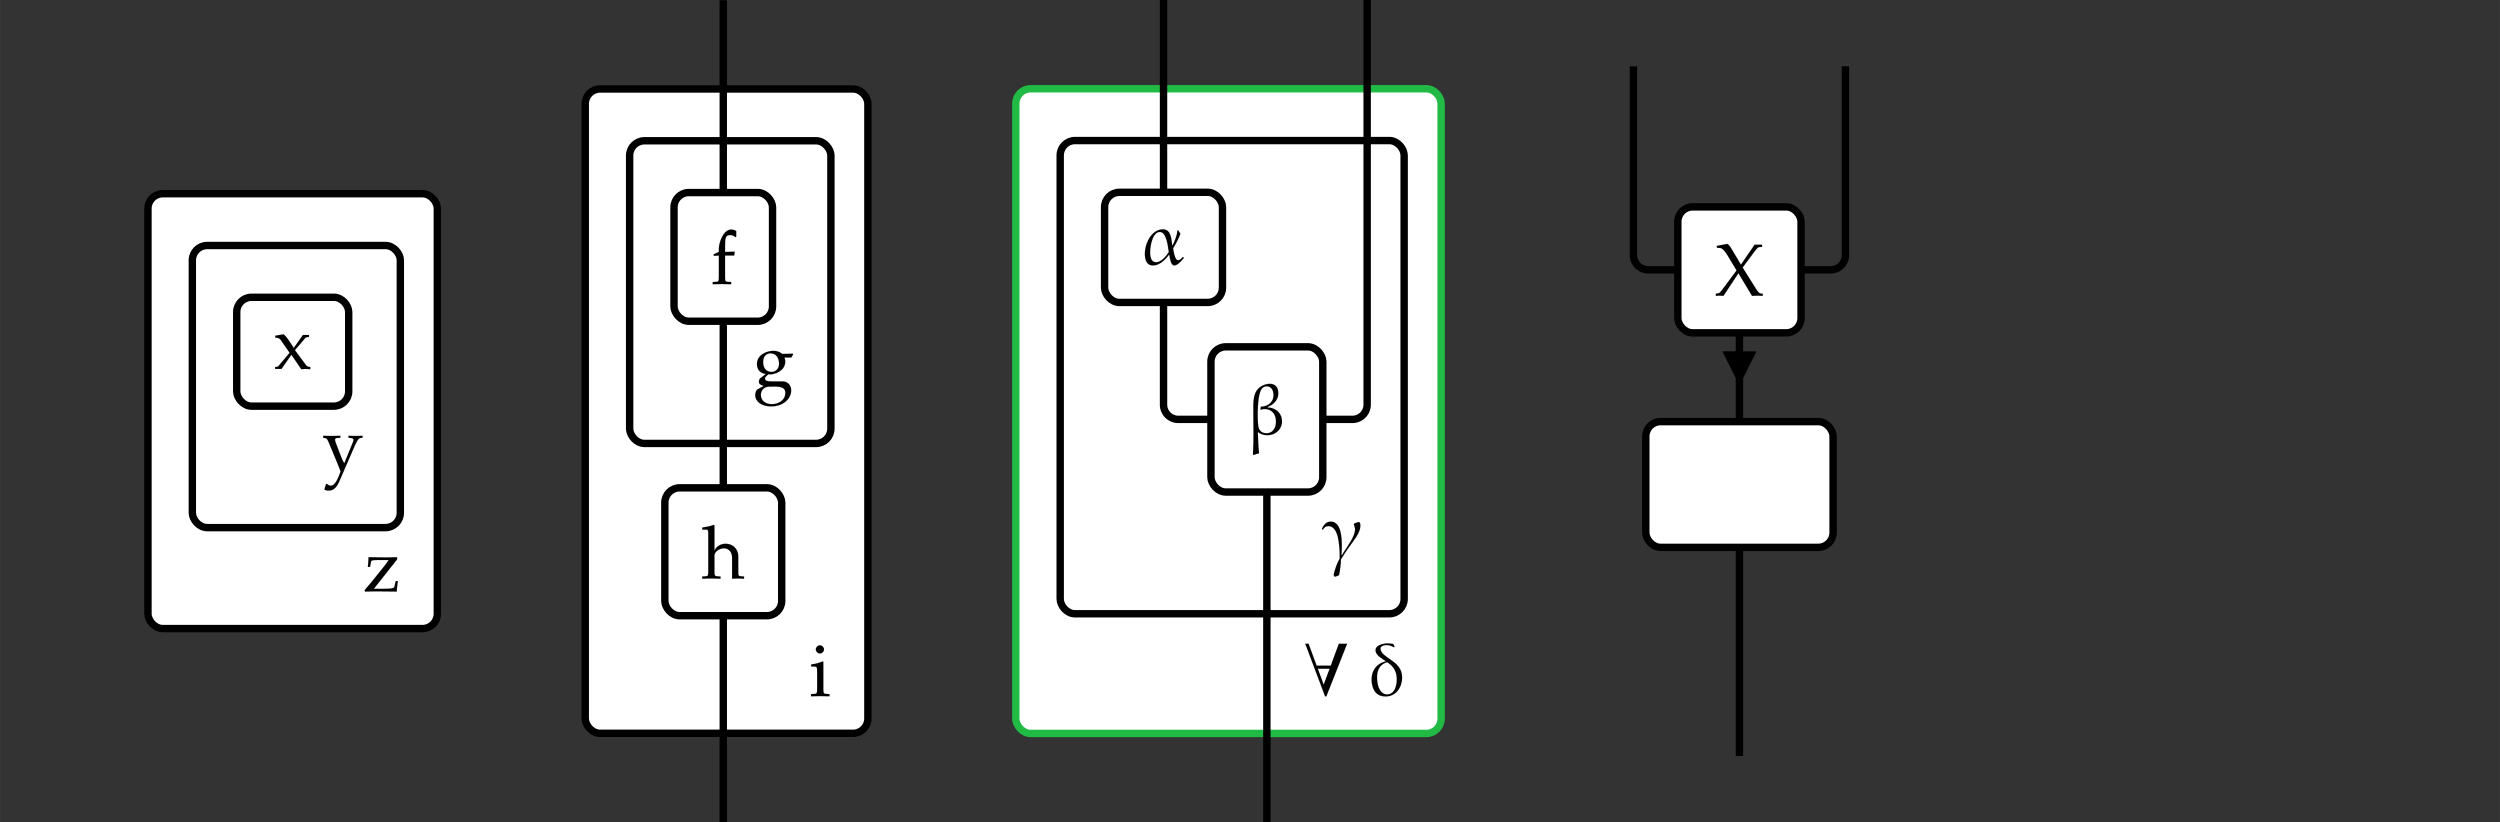 <?xml version="1.0" encoding="UTF-8" standalone="no"?>
<svg
   xmlns:dc="http://purl.org/dc/elements/1.1/"
   xmlns:cc="http://creativecommons.org/ns#"
   xmlns:rdf="http://www.w3.org/1999/02/22-rdf-syntax-ns#"
   xmlns:svg="http://www.w3.org/2000/svg"
   xmlns="http://www.w3.org/2000/svg"
   xmlns:sodipodi="http://sodipodi.sourceforge.net/DTD/sodipodi-0.dtd"
   xmlns:inkscape="http://www.inkscape.org/namespaces/inkscape"
   width="675"
   height="222"
   viewBox="0 -11116 33798 11116"
   id="svg5116"
   version="1.1"
   inkscape:version="0.48.4 r9939"
   sodipodi:docname="uprops-ext.svg">
  <rect x="0" y="-11116" width="33798" height="11116" fill="#333333" stroke="none"/>
  <defs
     id="defs5328" />
  <sodipodi:namedview
     pagecolor="#ffffff"
     bordercolor="#666666"
     borderopacity="1"
     objecttolerance="10"
     gridtolerance="10"
     guidetolerance="10"
     inkscape:pageopacity="0"
     inkscape:pageshadow="2"
     inkscape:window-width="1855"
     inkscape:window-height="1056"
     id="namedview5326"
     showgrid="false"
     inkscape:zoom="2.4471132"
     inkscape:cx="337.5"
     inkscape:cy="111"
     inkscape:window-x="65"
     inkscape:window-y="24"
     inkscape:window-maximized="1"
     inkscape:current-layer="svg5116" />
  <g
     transform="translate(3957, -2618)"
     id="g5118">
    <g
       id="g5120">
      <rect
         x="-1957"
         y="-5879"
         width="3912"
         height="5879"
         rx="200"
         ry="200"
         fill="#FFFFFF"
         stroke="#000000"
         stroke-width="100"
         id="rect5122" />
      <g
         transform="translate(956, -503)"
         id="g5124">
        <path
           d="M455 432l-314 -397h135c96 0 138 7 142 25l18 79h30l-6 -47c-7 -48 -9 -72 -9 -95l-276 3c-43 0 -49 0 -153 -3l-6 20l90 105l170 212c27 34 44 57 65 90h-143c-74 0 -92 -5 -96 -26l-12 -68h-30c6 69 7 81 9 132l248 -3c38 0 68 1 138 3v-30"
           fill="black"
           stroke="black"
           stroke-width="1"
           transform="translate(0, 0) scale(1, -1)"
           id="path5126" />
      </g>
    </g>
    <g
       id="g5128">
      <rect
         x="-1357"
         y="-5179"
         width="2812"
         height="3814"
         rx="200"
         ry="200"
         fill="#FFFFFF"
         stroke="#000000"
         stroke-width="100"
         id="rect5130" />
      <g
         transform="translate(400, -2148)"
         id="g5132">
        <path
           d="M297 86l119 292c4 10 6 19 6 26c0 14 -14 23 -42 25l-26 2v28c79 -3 79 -3 95 -3s16 0 95 3v-28l-28 -2c-25 -3 -44 -30 -84 -121l-203 -468c-38 -87 -81 -123 -148 -123c-19 0 -35 5 -54 15l24 75h13c17 -15 35 -23 51 -23c38 0 77 47 109 131l23 61 c-18 50 -28 74 -56 142l-109 262c-15 35 -27 46 -52 49l-18 2v28c97 -3 97 -3 116 -3s19 0 116 3v-28l-38 -2c-23 -1 -34 -9 -34 -23c0 -10 4 -25 10 -42l64 -168c18 -49 29 -72 51 -110"
           fill="black"
           stroke="black"
           stroke-width="1"
           transform="translate(0, 0) scale(1, -1)"
           id="path5134" />
      </g>
    </g>
    <g
       id="g5136">
      <rect
         x="-757"
         y="-4479"
         width="1514"
         height="1472"
         rx="200"
         ry="200"
         fill="#FFFFFF"
         stroke="#000000"
         stroke-width="100"
         id="rect5138" />
      <g
         transform="translate(-258, -3510)"
         id="g5140">
        <path
           d="M288 254l148 -200c11 -15 23 -23 35 -24l25 -3v-30c-52 3 -52 3 -62 3c-9 0 -9 0 -61 -3l-133 195l-134 -192h-86v27h17c10 0 23 6 30 15l149 176l-120 174c-10 14 -32 28 -50 29l-21 2l-5 26l116 20c34 -34 45 -47 60 -69l76 -116l124 175h82v-28h-14 c-17 0 -28 -4 -34 -11"
           fill="black"
           stroke="black"
           stroke-width="1"
           transform="translate(0, 0) scale(1, -1)"
           id="path5142" />
      </g>
    </g>
  </g>
  <g
     transform="translate(9778, -1202)"
     id="g5144">
    <g
       id="g5146">
      <rect
         x="-1866"
         y="-8711"
         width="3821"
         height="8711"
         rx="200"
         ry="200"
         fill="#FFFFFF"
         stroke="#000000"
         stroke-width="100"
         id="rect5148" />
      <g
         transform="translate(1165, -503)"
         id="g5150">
        <path
           d="M188 465v-363c0 -63 3 -70 37 -72l46 -3v-30c-100 3 -100 3 -125 3s-25 0 -125 -3v30l46 3c34 2 37 9 37 72v225c0 66 -4 73 -44 73h-37v28c53 6 105 20 156 41zM142 687c28 0 55 -28 55 -56c0 -29 -27 -55 -56 -55s-55 26 -55 55c0 30 26 56 56 56"
           fill="black"
           stroke="black"
           stroke-width="1"
           transform="translate(0, 0) scale(1, -1)"
           id="path5152" />
      </g>
    </g>
    <g
       id="g5154">
      <rect
         x="-1266"
         y="-8011"
         width="2721"
         height="4092"
         rx="200"
         ry="200"
         fill="#FFFFFF"
         stroke="#000000"
         stroke-width="100"
         id="rect5156" />
      <g
         transform="translate(400, -4702)"
         id="g5158">
        <path
           d="M55 289c0 135 146 180 221 180c49 0 85 -12 122 -42l142 4l4 -12l-25 -41h-92c8 -21 11 -34 11 -54c0 -127 -143 -174 -204 -174c-8 0 -14 1 -24 2c-17 -17 -46 -34 -46 -57c0 -27 24 -39 76 -39h160c70 0 118 -50 118 -122c0 -122 -119 -217 -270 -217 c-127 0 -216 63 -216 154c0 31 14 68 28 76l87 47c-48 14 -66 30 -66 58c0 15 5 28 15 43l79 61c-74 8 -120 59 -120 133zM240 435c-64 0 -101 -45 -101 -122s45 -129 112 -129c61 0 103 45 103 110c0 85 -46 141 -114 141zM287 -14c-69 0 -97 -2 -113 -10 c-40 -17 -66 -58 -66 -103c0 -74 60 -125 147 -125c105 0 184 64 184 150c0 65 -39 88 -152 88"
           fill="black"
           stroke="black"
           stroke-width="1"
           transform="translate(0, 0) scale(1, -1)"
           id="path5160" />
      </g>
    </g>
    <g
       id="g5162">
      <path
         d="M 0 -1590 V 1200"
         fill="none"
         stroke="black"
         stroke-width="100"
         id="path5164" />
    </g>
    <g
       id="g5166">
      <path
         d="M 0 -5571 V -3319"
         fill="none"
         stroke="black"
         stroke-width="100"
         id="path5168" />
    </g>
    <g
       id="g5170">
      <path
         d="M 0 -9911 V -7311"
         fill="none"
         stroke="black"
         stroke-width="100"
         id="path5172" />
    </g>
    <g
       id="g5174">
      <rect
         x="-790"
         y="-3319"
         width="1580"
         height="1729"
         rx="200"
         ry="200"
         fill="#FFFFFF"
         stroke="#000000"
         stroke-width="100"
         id="rect5176" />
      <g
         transform="translate(-291, -2093)"
         id="g5178">
        <path
           d="M7 661v28c79 12 112 20 156 37l9 -8v-340c28 61 89 92 151 92c85 0 171 -58 171 -175v-193c0 -64 3 -70 37 -72l41 -3v-30c-69 3 -69 3 -83 3c-17 0 -18 0 -79 -3v284c0 77 -44 127 -111 127c-61 0 -127 -49 -127 -94v-212c0 -63 3 -70 37 -72l45 -3v-30 c-68 2 -95 3 -124 3s-56 -1 -124 -3v30l45 3c34 2 37 9 37 72v518c0 30 -7 41 -25 41h-56"
           fill="black"
           stroke="black"
           stroke-width="1"
           transform="translate(0, 0) scale(1, -1)"
           id="path5180" />
      </g>
    </g>
    <g
       id="g5182">
      <rect
         x="-666"
         y="-7311"
         width="1332"
         height="1740"
         rx="200"
         ry="200"
         fill="#FFFFFF"
         stroke="#000000"
         stroke-width="100"
         id="rect5184" />
      <g
         transform="translate(-166, -6074)"
         id="g5186">
        <path
           d="M341 717v-77l-12 -6c-24 21 -42 28 -69 28c-57 0 -70 -28 -70 -143v-85l131 4l-7 -53h-124v-283c0 -63 3 -70 37 -72l46 -3v-30c-100 3 -100 3 -125 3s-25 0 -125 -3v30l46 3c34 2 37 9 37 72v283l-69 -4v22l69 31v42v2c0 77 57 259 168 259c21 0 43 -6 67 -20"
           fill="black"
           stroke="black"
           stroke-width="1"
           transform="translate(0, 0) scale(1, -1)"
           id="path5188" />
      </g>
    </g>
  </g>
  <g
     id="g5192"
     transform="translate(17127,-1200)">
    <rect
       style="fill:#ffffff;stroke:#21ba45;stroke-width:100"
       id="rect5194"
       ry="200"
       rx="200"
       height="8716"
       width="5750"
       y="-8716"
       x="-3394" />
    <g
       id="g5196"
       transform="translate(493,-516)">
      <path
         style="fill:#000000;stroke:#000000;stroke-width:1"
         inkscape:connector-curvature="0"
         id="path5198"
         transform="scale(1,-1)"
         d="M 592,697 311,-15 H 294 L 26,697 H 71 L 180,401 H 371 L 480,697 H 592 z M 355,359 H 196 l 79,-214" />
      <path
         style="fill:#000000;stroke:#000000;stroke-width:1"
         inkscape:connector-curvature="0"
         id="path5200"
         transform="matrix(1,0,0,-1,617,0)"
         d="" />
      <path
         style="fill:#000000;stroke:#000000;stroke-width:1"
         inkscape:connector-curvature="0"
         id="path5202"
         transform="matrix(1,0,0,-1,866,0)"
         d="M 465,287 C 489,139 403,-16 246,-16 133,-16 78,53 61,160 38,304 108,426 246,458 v 6 c -47,29 -126,75 -135,133 -13,79 102,105 163,105 25,0 50,-3 75,-8 8,-13 14,-27 19,-39 l -9,-6 c -33,19 -68,30 -103,30 -35,0 -85,-15 -78,-57 C 196,506 436,470 465,287 z M 393,269 C 380,350 339,399 268,448 141,411 116,295 137,167 148,99 183,12 267,12 385,12 408,174 393,269" />
    </g>
  </g>
  <g
     id="g5204"
     transform="translate(17127,-1200)">
    <rect
       style="fill:#ffffff;stroke:#000000;stroke-width:100"
       id="rect5206"
       ry="200"
       rx="200"
       height="6398"
       width="4650"
       y="-8016"
       x="-2794" />
    <g
       id="g5208"
       transform="translate(775,-2391)">
      <path
         style="fill:#000000;stroke:#000000;stroke-width:1"
         inkscape:connector-curvature="0"
         id="path5210"
         transform="scale(1,-1)"
         d="m 88,473 c 88,0 171,-80 146,-450 l 6,-4 c 48,89 192,260 176,366 -3,16 -10,34 -16,50 l 4,11 c 16,7 47,21 64,21 16,0 18,-17 20,-29 C 501,353 427,254 383,194 329,120 275,43 227,-36 c -2,-70 -12,-147 -26,-215 -19,-9 -38,-17 -58,-22 -5,8 -11,16 -16,24 15,68 46,163 82,220 2,82 -2,165 -16,249 -11,70 -42,192 -137,192 -37,0 -54,-18 -73,-46 l -6,-1 c -3,3 -7,6 -8,12 25,49 54,96 119,96" />
    </g>
  </g>
  <g
     id="g5212"
     transform="translate(17127,-1200)">
    <path
       style="fill:none;stroke:#000000;stroke-width:100"
       inkscape:connector-curvature="0"
       id="path5214"
       d="M 0,-3264 V 1200" />
  </g>
  <g
     id="g5216"
     transform="translate(17127,-1200)">
    <path
       style="fill:none;stroke:#000000;stroke-width:100"
       inkscape:connector-curvature="0"
       id="path5218"
       d="m 1356,-9916 v 5470 a 200,200 0 0 1 -200,200 H 756" />
  </g>
  <g
     id="g5220"
     transform="translate(17127,-1200)">
    <path
       style="fill:none;stroke:#000000;stroke-width:100"
       inkscape:connector-curvature="0"
       id="path5222"
       d="m -1397,-5827 v 1381 a 200,200 0 0 0 200,200 h 441" />
  </g>
  <g
     id="g5224"
     transform="translate(17127,-1200)">
    <path
       style="fill:none;stroke:#000000;stroke-width:100"
       inkscape:connector-curvature="0"
       id="path5226"
       d="m -1397,-9916 v 2600" />
  </g>
  <g
     id="g5228"
     transform="translate(17127,-1200)">
    <rect
       style="fill:#ffffff;stroke:#000000;stroke-width:100"
       id="rect5230"
       ry="200"
       rx="200"
       height="1963"
       width="1512"
       y="-5227"
       x="-756" />
    <g
       id="g5232"
       transform="translate(-256,-4047)">
      <path
         style="fill:#000000;stroke:#000000;stroke-width:1"
         inkscape:connector-curvature="0"
         id="path5234"
         transform="scale(1,-1)"
         d="M 458,205 C 478,80 382,-15 261,-15 c -44,0 -89,13 -127,44 3,-95 6,-191 17,-288 -26,-6 -50,-15 -74,-24 l -9,10 c 11,186 6,375 5,562 0,150 -15,306 135,372 28,12 57,19 88,19 64,0 103,-36 113,-99 C 426,479 355,400 268,369 l 1,-9 c 91,-2 174,-59 189,-155 z m -82,3 c -13,83 -70,131 -152,131 -17,0 -32,-3 -47,-10 l -9,8 c 4,10 5,22 6,34 106,0 187,75 169,187 -7,48 -37,88 -89,88 -19,0 -37,-6 -52,-17 -80,-56 -77,-424 -61,-526 9,-58 51,-91 108,-91 106,0 142,103 127,196" />
    </g>
  </g>
  <g
     id="g5236"
     transform="translate(17127,-1200)">
    <rect
       style="fill:#ffffff;stroke:#000000;stroke-width:100"
       id="rect5238"
       ry="200"
       rx="200"
       height="1489"
       width="1594"
       y="-7316"
       x="-2194" />
    <g
       id="g5240"
       transform="translate(-1694,-6343)">
      <path
         style="fill:#000000;stroke:#000000;stroke-width:1"
         inkscape:connector-curvature="0"
         id="path5242"
         transform="scale(1,-1)"
         d="m 562,97 c 5,-3 8,-6 9,-13 C 545,54 489,-16 443,-16 392,-16 381,95 375,128 l -3,3 C 324,64 246,-16 154,-16 86,-16 57,33 48,93 24,243 121,473 289,473 401,473 403,337 414,260 l 7,-3 c 26,58 61,134 63,202 h 11 c 11,-15 21,-31 30,-46 -25,-70 -60,-135 -99,-197 6,-32 22,-161 67,-161 27,0 46,24 62,42 h 7 z m -194,67 -4,28 c -9,60 -30,245 -117,245 -109,0 -142,-235 -128,-322 7,-45 25,-87 78,-87 71,0 137,85 171,136" />
    </g>
  </g>
  <g
     id="g5258"
     transform="translate(23516,-2096)">
    <path
       style="fill:none;stroke:#000000;stroke-width:100"
       inkscape:connector-curvature="0"
       id="path5260"
       d="M 0,-1620 V 1200" />
  </g>
  <g
     id="g5262"
     transform="translate(23516,-2096)">
    <path
       style="fill:none;stroke:#000000;stroke-width:100"
       inkscape:connector-curvature="0"
       id="path5264"
       d="m 0,-4520 v 1200" />
    <polygon
       style="fill:#000000;stroke:#000000;stroke-width:100"
       id="polygon5266"
       transform="translate(-150,-4220)"
       points="300,0 0,0 150,300 " />
  </g>
  <g
     id="g5268"
     transform="translate(23516,-2096)">
    <path
       style="fill:none;stroke:#000000;stroke-width:100"
       inkscape:connector-curvature="0"
       id="path5270"
       d="m 1433,-8123 v 2551 a 200,200 0 0 1 -200,200 H 833" />
  </g>
  <g
     id="g5272"
     transform="translate(23516,-2096)">
    <path
       style="fill:none;stroke:#000000;stroke-width:100"
       inkscape:connector-curvature="0"
       id="path5274"
       d="m -1433,-8123 v 2551 a 200,200 0 0 0 200,200 h 400" />
  </g>
  <rect
     x="22250"
     y="-5416"
     width="2532"
     height="1700"
     rx="200"
     ry="200"
     id="rect5278"
     style="fill:#ffffff;stroke:#000000;stroke-width:100;stroke-opacity:1" />
  <g
     id="g5288"
     transform="translate(23516,-2096)">
    <rect
       style="fill:#ffffff;stroke:#000000;stroke-width:100"
       id="rect5290"
       ry="200"
       rx="200"
       height="1703"
       width="1666"
       y="-6223"
       x="-833" />
    <g
       id="g5292"
       transform="translate(-333,-5023)">
      <path
         style="fill:#000000;stroke:#000000;stroke-width:1"
         inkscape:connector-curvature="0"
         id="path5294"
         transform="scale(1,-1)"
         d="M 648,27 V -3 c -43,2 -66,3 -71,3 -12,0 -12,0 -74,-3 L 319,303 117,-3 C 74,0 74,0 66,0 58,0 58,0 14,-3 v 30 l 26,3 c 22,3 34,14 59,48 L 294,341 166,554 c -33,55 -68,88 -92,90 l -45,3 -2,26 141,27 c 19,-10 34,-27 57,-65 L 353,419 538,689 h 101 v -30 l -41,-3 c -15,-2 -27,-14 -68,-68 L 376,380 552,100 c 35,-54 47,-67 66,-70" />
    </g>
  </g>
</svg>
